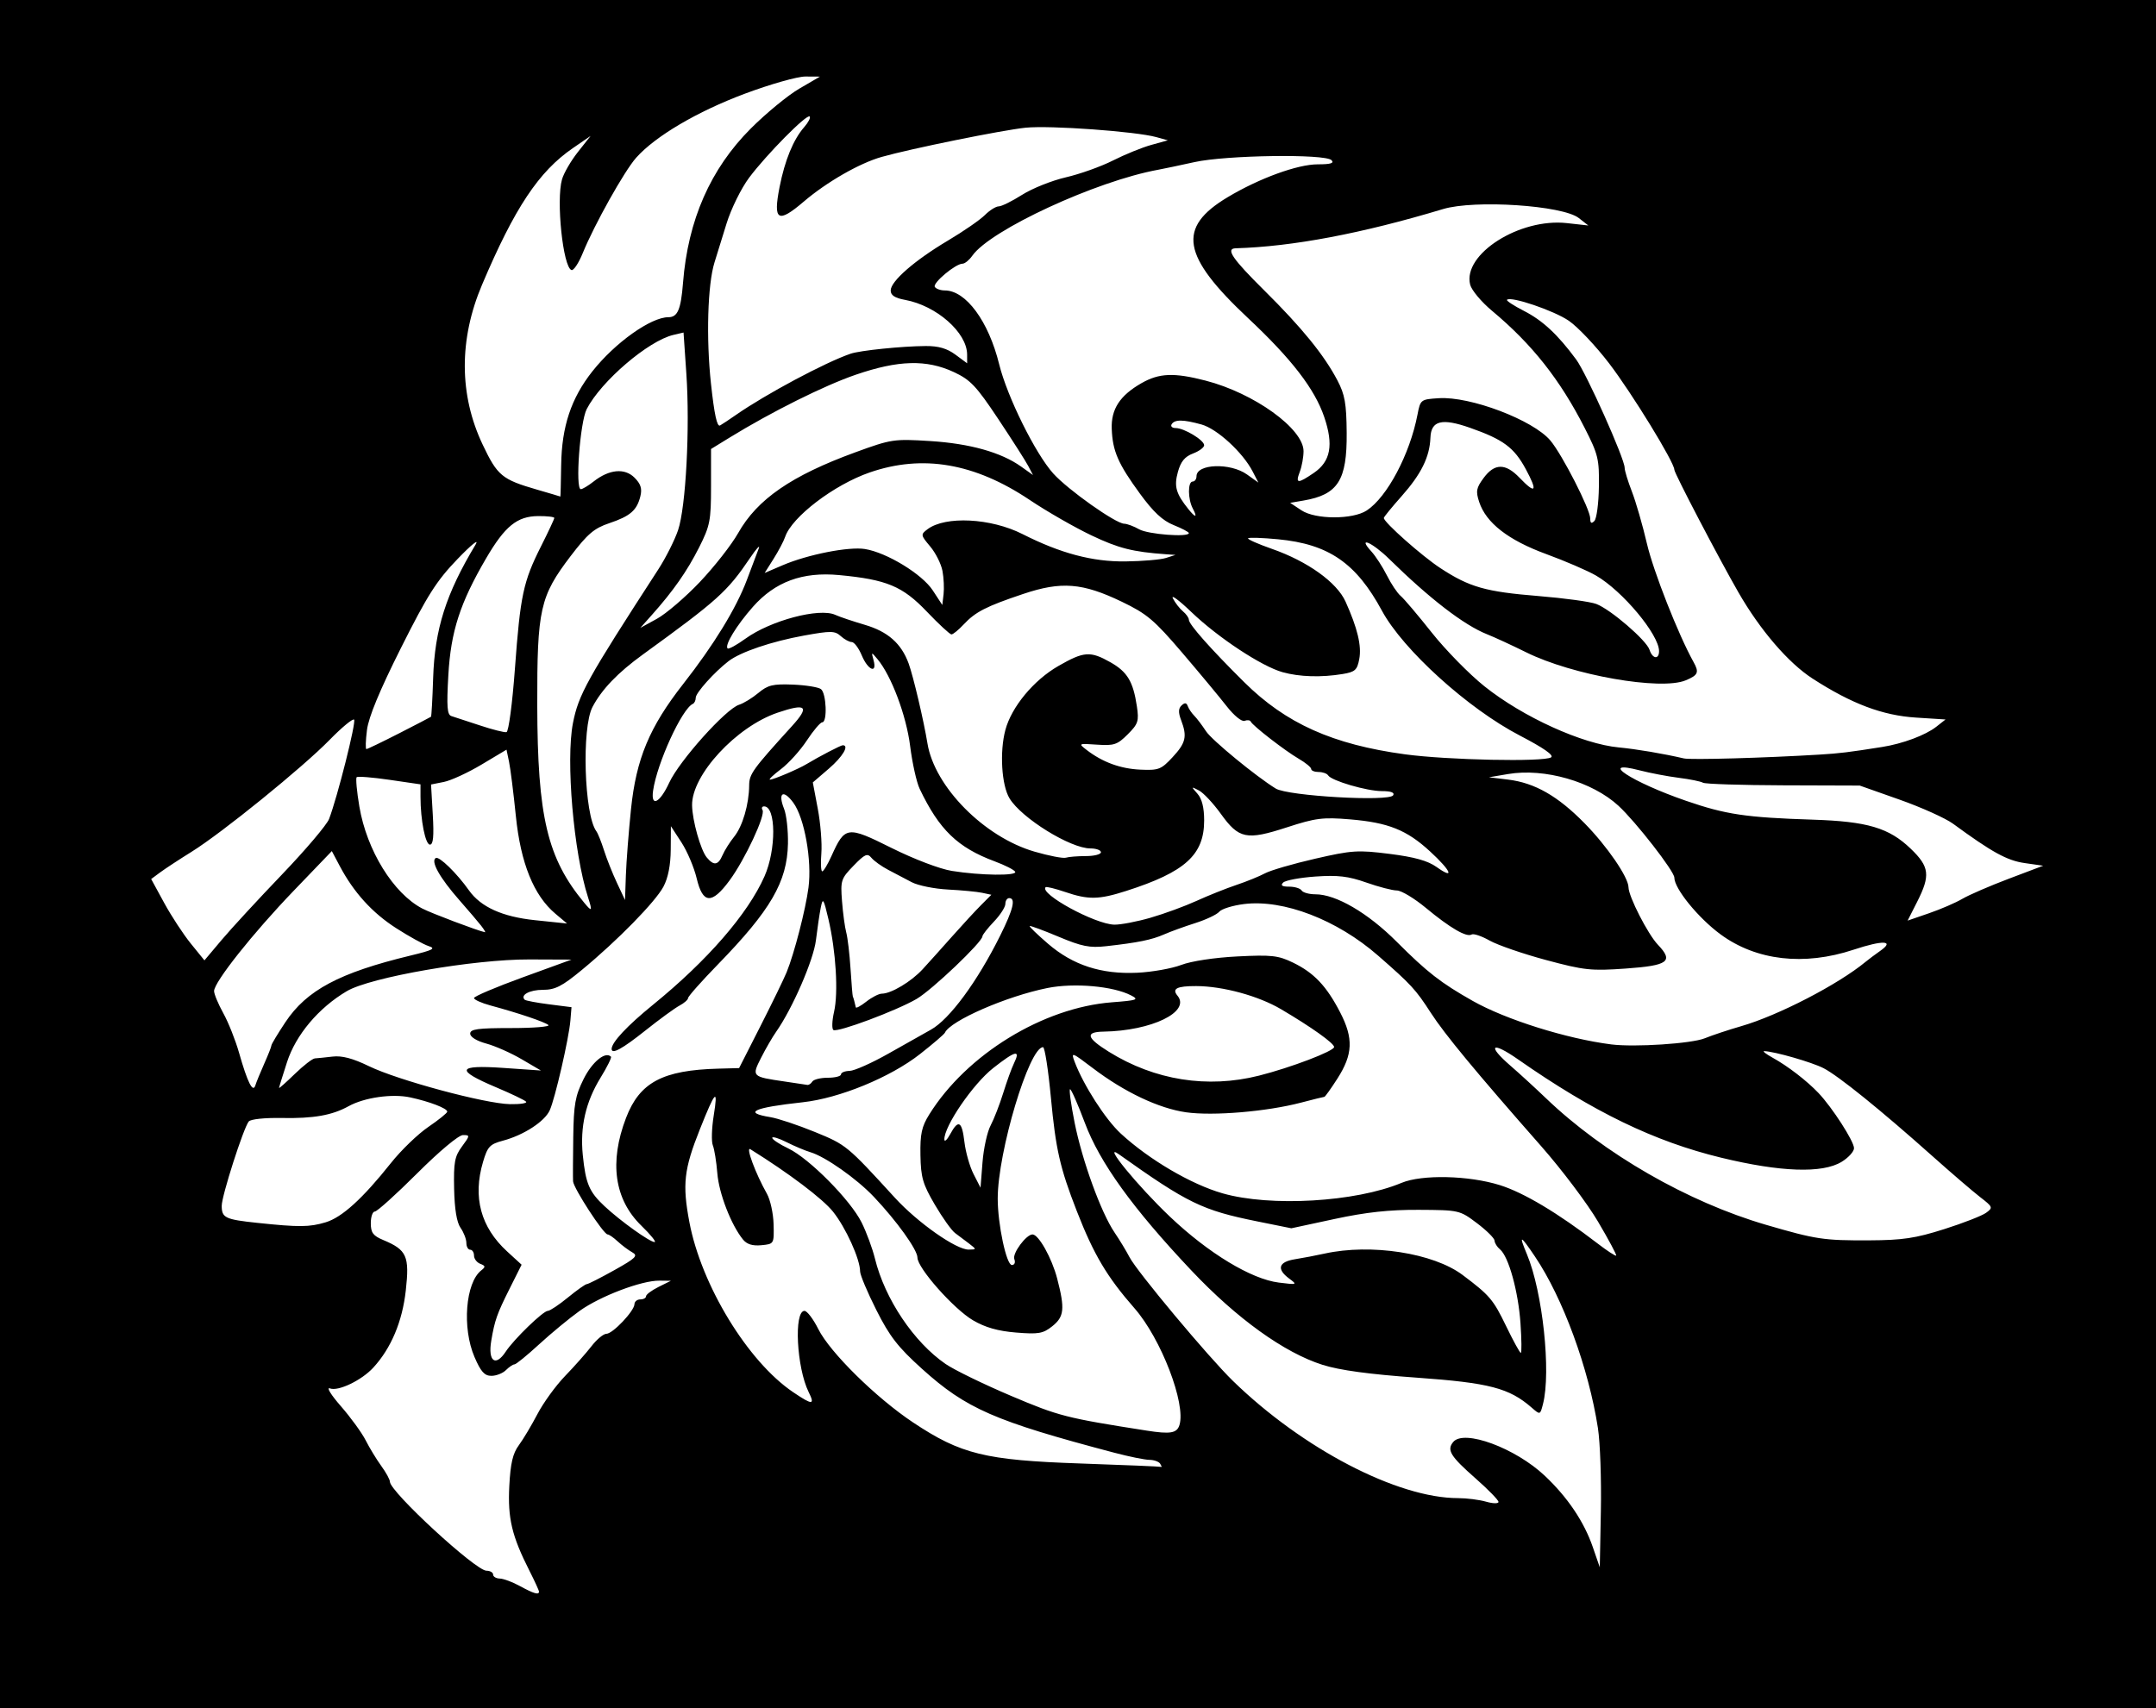<?xml version="1.0" encoding="UTF-8" standalone="no"?>
<!-- Created with Inkscape (http://www.inkscape.org/) -->

<svg
   xmlns:dc="http://purl.org/dc/elements/1.1/"
   xmlns:cc="http://creativecommons.org/ns#"
   xmlns:rdf="http://www.w3.org/1999/02/22-rdf-syntax-ns#"
   xmlns:svg="http://www.w3.org/2000/svg"
   xmlns="http://www.w3.org/2000/svg"
   xmlns:sodipodi="http://sodipodi.sourceforge.net/DTD/sodipodi-0.dtd"
   xmlns:inkscape="http://www.inkscape.org/namespaces/inkscape"
   width="159.173mm"
   height="126.153mm"
   viewBox="0 0 564 447"
   id="svg4736"
   version="1.1"
   inkscape:version="0.91 r13725"
   sodipodi:docname="lion head. - inverse 2svg.svg">
  <defs
     id="defs4738" />
  <sodipodi:namedview
     id="base"
     pagecolor="#ffffff"
     bordercolor="#666666"
     borderopacity="1.0"
     inkscape:pageopacity="0.0"
     inkscape:pageshadow="2"
     inkscape:zoom="0.98994949"
     inkscape:cx="250.71947"
     inkscape:cy="224.77689"
     inkscape:document-units="px"
     inkscape:current-layer="layer1"
     showgrid="false"
     fit-margin-top="0"
     fit-margin-left="0"
     fit-margin-right="0"
     fit-margin-bottom="0" />
  <g
     inkscape:label="Layer 1"
     inkscape:groupmode="layer"
     id="layer1"
     transform="translate(-86.888,-382.687)">
    <path
       style="fill:#000000"
       d="m 86.888,606.187 0,-223.5 282,0 282,0 0,223.5 0,223.5 -282,0 -282,0 0,-223.5 z M 227.888,799.154 c 0,-0.293 -1.126,-2.755 -2.502,-5.47 -4.601,-9.08 -5.706,-13.723 -5.269,-22.151 0.308,-5.942 0.915,-8.55 2.484,-10.672 1.142,-1.545 3.343,-5.231 4.892,-8.193 1.549,-2.962 4.794,-7.431 7.213,-9.933 2.418,-2.501 5.527,-6.01 6.908,-7.798 1.381,-1.788 3.139,-3.25 3.907,-3.25 1.656,0 7.296,-5.956 7.338,-7.75 0.016,-0.688 0.704,-1.25 1.529,-1.25 0.825,0 1.5,-0.368 1.5,-0.819 0,-0.45 1.463,-1.546 3.25,-2.436 l 3.25,-1.617 -3,-0.038 c -4.641,-0.059 -15.475,4.05 -20.878,7.918 -2.683,1.921 -7.448,5.855 -10.59,8.742 -3.142,2.888 -6.042,5.25 -6.444,5.25 -0.402,0 -1.406,0.675 -2.231,1.5 -0.825,0.825 -2.537,1.5 -3.805,1.5 -1.809,0 -2.763,-1.063 -4.429,-4.935 -3.272,-7.605 -2.349,-19.429 1.767,-22.654 1.168,-0.915 1.128,-1.19 -0.25,-1.719 -0.902,-0.346 -1.64,-1.319 -1.64,-2.161 0,-0.842 -0.45,-1.531 -1,-1.531 -0.55,0 -1,-0.8 -1,-1.777 0,-0.978 -0.682,-2.752 -1.516,-3.942 -1.005,-1.435 -1.574,-4.88 -1.688,-10.223 -0.147,-6.915 0.143,-8.484 2.046,-11.058 2.128,-2.879 2.139,-2.999 0.271,-2.999 -1.13,0 -6.146,4.192 -11.967,10 -5.512,5.5 -10.499,10 -11.084,10 -0.585,0 -1.063,1.373 -1.063,3.051 0,2.501 0.59,3.297 3.27,4.417 6.156,2.572 6.889,4.218 5.883,13.208 -0.911,8.146 -3.839,15.094 -8.499,20.17 -3.062,3.336 -9.181,6.271 -11.347,5.442 -1.002,-0.383 0.272,1.688 2.859,4.647 2.567,2.936 5.492,6.964 6.5,8.951 1.008,1.987 2.846,5.005 4.083,6.707 1.238,1.702 2.25,3.551 2.25,4.11 0,2.608 22.4,23.264 25.25,23.284 0.963,0.007 1.75,0.462 1.75,1.012 0,0.55 0.787,1.019 1.75,1.042 0.963,0.023 3.325,0.904 5.25,1.958 3.618,1.981 5,2.386 5,1.467 z M 504.907,756.403 c -2.425,-15.702 -9.155,-34.057 -16.474,-44.925 -3.872,-5.749 -4.309,-5.864 -2.087,-0.546 4.095,9.802 6.334,30.755 4.18,39.132 -0.738,2.871 -0.743,2.873 -2.939,0.956 -5.883,-5.139 -11.092,-6.5 -30.032,-7.852 -12.503,-0.892 -20.198,-1.938 -24.681,-3.356 -10.024,-3.17 -22.432,-12.097 -34.342,-24.711 -15.341,-16.247 -23.941,-28.174 -27.869,-38.655 -1.802,-4.807 -3.531,-8.745 -3.844,-8.75 -0.312,-0.005 0.219,3.928 1.181,8.74 2.002,10.016 6.922,23.548 10.454,28.753 1.326,1.953 3.084,4.854 3.907,6.446 1.943,3.758 20.651,26.147 27.06,32.385 18.244,17.758 43.041,30.666 58.911,30.666 2.238,0 5.528,0.419 7.312,0.93 1.798,0.516 3.243,0.542 3.243,0.059 0,-0.479 -2.685,-3.235 -5.967,-6.124 -6.639,-5.844 -7.624,-7.448 -5.868,-9.564 2.807,-3.383 16.247,1.582 23.948,8.847 5.966,5.628 10.271,12.023 12.558,18.655 l 1.829,5.303 0.283,-14.803 c 0.156,-8.142 -0.188,-17.856 -0.764,-21.588 z m -114.519,9.285 c -0.34,-0.55 -1.604,-1.008 -2.809,-1.017 -1.205,-0.009 -5.341,-0.849 -9.191,-1.866 -31.339,-8.276 -38.727,-11.501 -50.325,-21.967 -6.281,-5.669 -8.447,-8.459 -11.925,-15.365 -2.337,-4.641 -4.25,-9.187 -4.25,-10.101 0,-3.217 -3.757,-11.499 -7.108,-15.669 -2.722,-3.388 -11.531,-10.04 -21.588,-16.305 -1.332,-0.83 1.336,6.358 4.322,11.647 0.888,1.572 1.672,5.172 1.744,8 0.129,5.128 0.121,5.143 -3.209,5.462 -2.306,0.221 -3.793,-0.243 -4.809,-1.5 -3.101,-3.837 -6.277,-12.045 -6.701,-17.32 -0.244,-3.025 -0.773,-6.313 -1.176,-7.307 -0.403,-0.994 -0.3,-4.496 0.23,-7.784 1.19,-7.386 0.452,-6.656 -3.626,3.591 -4.164,10.462 -4.606,14.381 -2.742,24.266 3.116,16.521 15.276,36.474 27.105,44.48 5.096,3.449 5.809,3.449 4.101,0.004 -3.152,-6.358 -3.917,-21.25 -1.091,-21.25 0.678,0 2.3,2.138 3.605,4.75 3.054,6.117 15.127,18.011 24.838,24.469 12.466,8.29 18.839,9.855 43.605,10.708 11.55,0.398 21.139,0.802 21.309,0.898 0.17,0.097 0.031,-0.275 -0.309,-0.825 z m 5.031,-10.099 c 1.762,-5.553 -4.798,-22.637 -11.735,-30.559 -7.225,-8.251 -10.673,-14.06 -15.114,-25.462 -4.395,-11.284 -5.499,-16.119 -6.766,-29.63 -0.683,-7.287 -1.609,-13.25 -2.057,-13.25 -3.645,0 -11.86,27.44 -11.86,39.614 0,6.724 2.267,17.386 3.697,17.386 0.71,0 0.986,-0.663 0.645,-1.551 -0.566,-1.476 3.107,-6.449 4.764,-6.449 1.596,0 5.049,6.176 6.441,11.519 2.072,7.953 1.858,10.014 -1.297,12.519 -2.409,1.913 -3.583,2.116 -9.468,1.633 -4.732,-0.388 -8.053,-1.333 -11.236,-3.198 -5.042,-2.955 -14.546,-13.682 -14.546,-16.418 0,-2.028 -5.395,-9.549 -11.398,-15.89 -4.509,-4.763 -12.696,-10.523 -16.602,-11.682 -1.375,-0.408 -4.188,-1.593 -6.25,-2.633 -2.062,-1.041 -3.745,-1.545 -3.739,-1.122 0.006,0.424 1.897,1.67 4.202,2.77 5.484,2.617 16.249,13.486 19.177,19.362 1.271,2.551 2.843,6.809 3.493,9.461 2.585,10.553 10.181,21.883 18.491,27.582 2.269,1.556 9.975,5.309 17.125,8.341 12.526,5.311 14.352,5.778 35.5,9.091 6.154,0.964 7.861,0.677 8.531,-1.435 z M 219.197,736.339 c 2.108,-3.217 9.784,-10.652 10.998,-10.652 0.543,0 2.91,-1.575 5.259,-3.5 2.349,-1.925 4.572,-3.5 4.941,-3.5 0.368,0 3.605,-1.642 7.193,-3.648 5.683,-3.178 6.285,-3.781 4.674,-4.683 -1.017,-0.569 -2.727,-1.853 -3.8,-2.852 -1.073,-0.999 -2.255,-1.817 -2.628,-1.817 -1.058,0 -8.934,-12.122 -9.036,-13.906 -0.05,-0.877 -0.027,-6.094 0.051,-11.594 0.122,-8.558 0.513,-10.745 2.712,-15.165 2.238,-4.5 5.682,-7.315 7.151,-5.846 0.226,0.226 -0.992,2.689 -2.705,5.473 -3.897,6.333 -5.405,12.883 -4.664,20.259 0.751,7.481 1.669,9.64 5.699,13.403 4.157,3.881 11.827,9.375 13.089,9.375 0.518,0 -1.038,-1.924 -3.457,-4.275 -7.073,-6.874 -8.46,-16.626 -4.014,-28.225 3.56,-9.287 9.557,-12.484 24.151,-12.876 l 5.422,-0.146 5.586,-10.989 c 3.072,-6.044 6.158,-12.397 6.858,-14.118 1.992,-4.9 4.948,-16.351 5.706,-22.11 0.938,-7.123 -1.054,-18.276 -3.972,-22.23 -2.65,-3.592 -4.099,-2.606 -2.405,1.635 0.622,1.559 1.075,5.662 1.006,9.119 -0.199,9.947 -4.518,17.379 -18.374,31.619 -4.263,4.381 -7.75,8.316 -7.75,8.745 0,0.429 -1.012,1.32 -2.25,1.979 -1.238,0.659 -5.263,3.6 -8.947,6.535 -6.037,4.811 -8.803,6.319 -8.803,4.801 0,-1.721 4.064,-6.063 10.809,-11.548 14.24,-11.58 24.814,-23.762 29.177,-33.611 3.101,-6.999 3.036,-18.306 -0.104,-18.306 -0.55,0 -0.735,0.429 -0.41,0.954 0.831,1.345 -4.603,12.956 -8.612,18.404 -4.667,6.341 -7.017,6.198 -8.614,-0.526 -0.675,-2.842 -2.469,-7.077 -3.987,-9.409 l -2.759,-4.241 -0.042,6.159 c -0.027,4.015 -0.69,7.378 -1.902,9.659 -2.116,3.981 -12.044,14.116 -21.358,21.8 -5.205,4.295 -6.979,5.2 -10.191,5.2 -3.468,0 -5.977,1.363 -4.757,2.584 0.248,0.248 3.105,0.79 6.35,1.204 l 5.899,0.753 -0.288,3.48 c -0.387,4.683 -4.014,20.451 -5.409,23.511 -1.336,2.933 -6.809,6.488 -12.204,7.928 -3.466,0.925 -4.048,1.541 -5.235,5.541 -2.743,9.245 -0.625,17.115 6.314,23.473 l 3.768,3.452 -3.146,6.287 c -3.312,6.619 -3.884,8.241 -4.79,13.594 -0.917,5.411 1.117,6.935 3.797,2.846 z m 265.442,-7.402 c -0.577,-8.353 -3.1,-17.466 -5.353,-19.335 -0.768,-0.638 -1.411,-1.667 -1.428,-2.287 -0.017,-0.62 -2.085,-2.675 -4.595,-4.567 -4.521,-3.407 -4.666,-3.44 -15.219,-3.497 -7.711,-0.041 -13.789,0.617 -22,2.385 l -11.345,2.442 -8.955,-1.81 c -14.352,-2.901 -18.129,-4.735 -36.197,-17.58 -4.475,-3.181 5.015,8.403 13.411,16.369 10.081,9.566 21.256,16.33 28.466,17.229 4.81,0.6 4.895,0.567 2.715,-1.046 -3.363,-2.489 -2.804,-4.373 1.5,-5.06 2.062,-0.329 5.55,-0.995 7.75,-1.481 12.155,-2.682 28.453,-0.157 36.111,5.596 7.097,5.331 8.009,6.404 11.4,13.413 1.857,3.838 3.578,6.979 3.826,6.979 0.247,0 0.209,-3.487 -0.086,-7.75 z m 20.264,-26.63 c -2.798,-4.737 -9.458,-13.581 -14.801,-19.653 -17.158,-19.503 -25.293,-29.336 -28.929,-34.967 -3.944,-6.108 -5.135,-7.4 -13.784,-14.957 -10.752,-9.394 -24.76,-14.779 -35.086,-13.489 -2.945,0.368 -5.852,1.269 -6.461,2.003 -0.609,0.734 -3.435,2.073 -6.28,2.976 -2.845,0.904 -6.523,2.239 -8.173,2.968 -3.192,1.41 -6.85,2.154 -15.153,3.081 -4.303,0.48 -6.355,0.07 -12.436,-2.484 -4.005,-1.683 -7.403,-2.939 -7.551,-2.791 -0.148,0.148 2.004,2.226 4.781,4.619 6.535,5.629 13.944,8.04 23.359,7.601 3.85,-0.18 9.025,-1.097 11.5,-2.04 2.645,-1.007 8.693,-1.925 14.671,-2.227 8.968,-0.453 10.69,-0.263 14.56,1.611 5.498,2.662 8.785,6.132 12.357,13.049 3.502,6.782 3.323,10.987 -0.739,17.317 -1.681,2.62 -3.213,4.764 -3.404,4.764 -0.191,0 -2.956,0.685 -6.146,1.522 -8.913,2.34 -22.974,3.521 -30.017,2.521 -7.15,-1.015 -16.164,-5.29 -24.466,-11.603 -5.455,-4.148 -5.687,-4.23 -4.714,-1.652 2.332,6.179 8.081,15.126 12.102,18.832 7.39,6.811 18.382,13.266 26.608,15.624 12.532,3.592 34.783,2.295 46.808,-2.73 5.361,-2.24 17.622,-1.96 25.739,0.588 6.268,1.967 15.145,7.272 25.628,15.314 2.468,1.893 4.628,3.302 4.8,3.129 0.172,-0.172 -1.976,-4.189 -4.774,-8.926 z m -164.514,5.767 c -1.1,-0.852 -2.742,-2.086 -3.648,-2.741 -0.907,-0.655 -3.291,-3.995 -5.3,-7.422 -3.163,-5.396 -3.667,-7.133 -3.77,-12.977 -0.097,-5.529 0.318,-7.448 2.3,-10.631 9.772,-15.696 29.751,-27.966 47.798,-29.356 6.645,-0.512 7.143,-0.692 5,-1.805 -4.677,-2.431 -14.91,-3.335 -21.88,-1.933 -10.73,2.158 -25.418,8.565 -26.824,11.701 -0.178,0.398 -3.103,2.907 -6.5,5.576 -7.747,6.088 -21.074,11.568 -30.676,12.615 -12.92,1.408 -15.762,2.714 -8.478,3.896 1.964,0.319 7.198,2.063 11.632,3.875 8.225,3.363 8.399,3.506 20.945,17.219 5.974,6.53 16.056,13.613 19.307,13.564 2.086,-0.032 2.086,-0.038 0.095,-1.581 z m 255.061,-3.762 c 4.983,-1.581 9.929,-3.51 10.991,-4.286 1.854,-1.355 1.792,-1.518 -1.561,-4.111 -1.92,-1.485 -7.541,-6.312 -12.491,-10.728 -13.565,-12.101 -24.596,-21.011 -28.477,-23.002 -3.056,-1.568 -12.771,-4.363 -15.508,-4.462 -0.541,-0.02 0.439,0.752 2.179,1.714 3.996,2.211 8.947,6.022 12.015,9.25 3.595,3.783 9.29,12.631 9.29,14.434 0,0.877 -1.462,2.487 -3.25,3.577 -5.026,3.065 -15.969,2.683 -31.538,-1.099 -17.464,-4.243 -33.411,-11.965 -53.074,-25.699 -6.968,-4.867 -8.261,-3.763 -1.967,1.68 2.294,1.984 6.456,5.798 9.25,8.476 15.149,14.52 37.116,27.156 57.58,33.122 13.111,3.822 15.05,4.114 27,4.058 8.708,-0.041 12.046,-0.54 19.561,-2.924 z m -423.381,-1.797 c 4.267,-1.278 9.674,-6.19 17.112,-15.545 2.635,-3.315 7.022,-7.547 9.748,-9.405 2.726,-1.858 4.957,-3.661 4.958,-4.007 0.003,-0.857 -4.613,-2.633 -9.693,-3.729 -4.708,-1.016 -11.997,0.026 -16.121,2.305 -4.322,2.388 -9.162,3.243 -17.471,3.084 -4.457,-0.085 -8.154,0.304 -8.645,0.91 -1.382,1.704 -7.069,19.448 -7.069,22.057 0,3.159 0.894,3.587 9.332,4.476 10.917,1.149 13.598,1.128 17.848,-0.146 z M 346.023,677.187 c 0.877,-1.65 2.363,-5.475 3.301,-8.5 0.939,-3.025 2.2,-6.512 2.804,-7.748 1.808,-3.706 0.466,-3.409 -5.397,1.192 -5.313,4.17 -12.906,15.272 -12.803,18.719 0.022,0.736 0.711,0.1 1.532,-1.412 2.138,-3.94 3.07,-3.42 3.721,2.078 0.314,2.655 1.39,6.427 2.389,8.383 l 1.818,3.555 0.52,-6.633 c 0.286,-3.648 1.238,-7.983 2.115,-9.633 z m -121.528,-6.25 c -0.4,-0.412 -3.925,-2.1 -7.834,-3.75 -10.749,-4.537 -10.247,-5.91 1.851,-5.074 l 9.876,0.683 -5.055,-2.963 c -2.78,-1.63 -6.943,-3.472 -9.25,-4.093 -2.498,-0.673 -4.195,-1.721 -4.195,-2.591 0,-1.191 1.981,-1.461 10.7,-1.461 5.885,0 10.273,-0.359 9.75,-0.798 -0.979,-0.823 -7.735,-3.102 -15.2,-5.128 -2.337,-0.634 -4.25,-1.503 -4.25,-1.93 0,-0.427 5.737,-2.864 12.75,-5.415 l 12.75,-4.639 -11,-0.044 c -14.546,-0.058 -41.614,4.647 -47.795,8.308 -7.375,4.368 -13.308,11.416 -15.625,18.562 -1.144,3.528 -2.08,6.565 -2.08,6.749 0,0.184 1.854,-1.466 4.121,-3.665 2.266,-2.199 4.629,-4.028 5.25,-4.063 0.621,-0.035 2.704,-0.248 4.629,-0.474 2.456,-0.288 5.29,0.46 9.5,2.506 7.555,3.673 30.407,9.828 36.917,9.944 2.704,0.048 4.59,-0.25 4.19,-0.663 z m -68.477,-9.945 c 1.029,-2.307 1.871,-4.452 1.871,-4.765 0,-0.314 1.646,-3.049 3.657,-6.078 5.566,-8.383 14.123,-12.94 32.741,-17.435 5.9,-1.425 6.698,-1.845 4.714,-2.482 -1.314,-0.422 -5.139,-2.535 -8.5,-4.696 -6.257,-4.022 -11.077,-9.337 -14.741,-16.253 l -2.068,-3.904 -9.996,10.404 c -10.673,11.11 -20.806,23.881 -20.806,26.225 0,0.785 1.089,3.396 2.42,5.803 1.331,2.407 3.187,7.076 4.123,10.376 2.186,7.705 3.617,10.562 4.254,8.497 0.254,-0.824 1.304,-3.385 2.332,-5.692 z m 143.371,4.695 c 0.34,-0.55 2.166,-1 4.059,-1 1.893,0 3.441,-0.394 3.441,-0.875 0,-0.481 1.012,-0.893 2.25,-0.915 1.238,-0.022 5.85,-2.081 10.25,-4.576 4.4,-2.495 9.35,-5.284 11,-6.198 4.896,-2.714 12.153,-12.567 18.16,-24.658 3.417,-6.877 4.111,-9.778 2.34,-9.778 -0.55,0 -1,0.679 -1,1.509 0,0.83 -1.35,2.922 -3,4.648 -1.65,1.727 -3,3.451 -3,3.833 0,1.488 -13.172,14.026 -17.22,16.39 -5.246,3.064 -20.648,8.82 -21.761,8.132 -0.445,-0.275 -0.371,-2.416 0.165,-4.756 1.153,-5.034 0.495,-15.866 -1.472,-24.256 -1.275,-5.439 -1.463,-5.719 -2.007,-3 -0.33,1.65 -0.896,5.475 -1.259,8.5 -0.622,5.194 -6.151,17.917 -10.428,24 -0.967,1.375 -2.73,4.421 -3.919,6.77 -2.49,4.92 -2.452,4.959 6.158,6.216 2.883,0.421 5.552,0.821 5.932,0.89 0.38,0.069 0.969,-0.325 1.309,-0.875 z m 116.856,-1.552 c 8.289,-2.093 19.644,-6.421 19.644,-7.488 0,-0.976 -5.943,-5.21 -13.881,-9.89 -5.929,-3.496 -15.231,-6.033 -22.202,-6.055 -5.061,-0.016 -6.415,0.68 -4.891,2.516 3.497,4.214 -6.757,9.195 -19.359,9.405 -4.875,0.081 -4.463,1.62 1.41,5.272 11.994,7.459 25.779,9.649 39.279,6.24 z m 116.599,-9.771 c 1.95,-0.793 6.246,-2.22 9.546,-3.172 9.645,-2.781 25.334,-10.896 32.5,-16.812 0.825,-0.681 2.546,-1.969 3.823,-2.862 3.937,-2.751 0.811,-2.901 -6.937,-0.333 -12.978,4.302 -25.468,2.855 -34.825,-4.033 -5.827,-4.289 -12.062,-11.956 -12.062,-14.831 0,-1.657 -10.056,-14.588 -14.616,-18.796 -6.862,-6.331 -19.346,-9.92 -28.884,-8.304 l -5,0.847 5,0.606 c 6.989,0.848 13.004,4.281 20.026,11.434 5.9,6.009 11.464,14.127 11.484,16.755 0.018,2.401 5.07,12.274 7.683,15.012 4.181,4.382 2.738,5.451 -8.424,6.242 -9.053,0.642 -10.831,0.451 -20.833,-2.234 -6.014,-1.615 -12.652,-3.904 -14.75,-5.086 -2.098,-1.183 -4.222,-1.898 -4.721,-1.59 -1.305,0.807 -5.651,-1.723 -11.958,-6.96 -3.021,-2.509 -6.438,-4.561 -7.593,-4.561 -1.155,0 -4.758,-0.937 -8.007,-2.081 -4.697,-1.655 -7.419,-1.976 -13.289,-1.567 -4.061,0.283 -7.863,0.994 -8.45,1.581 -0.756,0.756 -0.297,1.067 1.574,1.067 1.453,0 2.919,0.45 3.259,1 0.34,0.55 1.969,1 3.621,1 5.376,0 13.694,4.858 21.226,12.396 7.996,8.003 11.54,10.762 19.891,15.489 8.669,4.907 24.599,9.912 36.262,11.394 6.091,0.774 21.017,-0.204 24.454,-1.601 z M 317.573,642.687 c 2.436,0 7.696,-3.148 10.674,-6.389 1.572,-1.711 5.054,-5.586 7.737,-8.611 2.683,-3.025 6.084,-6.71 7.559,-8.189 l 2.681,-2.689 -2.417,-0.515 c -1.33,-0.283 -5.342,-0.667 -8.917,-0.852 -3.575,-0.185 -7.85,-1.05 -9.5,-1.921 -1.65,-0.872 -4.415,-2.325 -6.145,-3.23 -1.73,-0.905 -3.703,-2.318 -4.385,-3.139 -1.07,-1.289 -1.714,-1.006 -4.692,2.061 -3.275,3.372 -3.43,3.848 -3.013,9.265 0.242,3.141 0.742,6.835 1.111,8.21 0.369,1.375 0.873,5.65 1.119,9.5 0.246,3.85 0.517,7.112 0.601,7.25 0.142,0.232 0.481,1.462 0.778,2.823 0.069,0.315 1.311,-0.36 2.76,-1.5 1.449,-1.14 3.272,-2.073 4.05,-2.073 z M 160.65,611.51 c 6.194,-6.463 11.74,-13.005 12.325,-14.537 2.195,-5.747 7.14,-25.392 6.542,-25.991 -0.342,-0.342 -3.22,2.039 -6.395,5.291 -7.051,7.224 -28.165,24.346 -36.119,29.291 -3.206,1.993 -6.895,4.412 -8.2,5.377 l -2.371,1.754 3.404,6.246 c 1.872,3.435 5.007,8.223 6.967,10.64 l 3.563,4.394 4.512,-5.357 c 2.481,-2.946 9.579,-10.645 15.773,-17.108 z m 52.127,13.427 c -0.746,-0.963 -3.308,-3.972 -5.694,-6.687 -5.18,-5.897 -7.593,-10.198 -6.205,-11.056 0.876,-0.541 5.503,3.965 8.685,8.459 3.087,4.359 8.746,6.92 17.245,7.805 l 8.42,0.877 -3.059,-2.573 c -5.662,-4.764 -9.086,-13.234 -10.339,-25.573 -0.614,-6.05 -1.414,-12.428 -1.779,-14.173 l -0.663,-3.173 -6.5,3.886 c -3.575,2.137 -8.017,4.188 -9.871,4.557 l -3.371,0.672 0.455,7.866 c 0.33,5.7 0.125,7.866 -0.743,7.866 -1.204,0 -2.471,-6.421 -2.471,-12.525 l 0,-3.245 -8.098,-1.184 c -4.454,-0.651 -8.324,-0.957 -8.601,-0.68 -0.277,0.277 0.04,3.73 0.705,7.672 1.932,11.455 8.882,22.72 16.466,26.688 2.32,1.214 14.508,5.821 16.4,6.199 0.205,0.041 -0.238,-0.713 -0.984,-1.676 z m 175.115,-2.127 c 3.573,-1.033 8.972,-3.01 11.997,-4.394 3.025,-1.384 7.718,-3.261 10.428,-4.171 2.71,-0.91 6.085,-2.283 7.5,-3.051 1.415,-0.768 7.297,-2.482 13.072,-3.808 9.693,-2.226 11.195,-2.323 19.547,-1.267 6.491,0.821 9.952,1.789 12.25,3.425 4.837,3.444 3.839,1.029 -1.672,-4.048 -6.139,-5.655 -10.941,-7.579 -21.014,-8.419 -7.08,-0.59 -8.949,-0.353 -16.482,2.098 -10.548,3.431 -12.55,3.021 -17.26,-3.535 -1.976,-2.75 -4.555,-5.505 -5.731,-6.122 -2.068,-1.084 -2.081,-1.056 -0.389,0.853 1.172,1.323 1.75,3.632 1.75,6.998 0,9.004 -4.964,13.494 -20.38,18.435 -7.186,2.303 -9.9,2.349 -15.996,0.272 -2.603,-0.887 -4.896,-1.449 -5.096,-1.248 -1.712,1.712 12.938,9.7 17.976,9.801 1.652,0.033 5.927,-0.785 9.5,-1.817 z m 212.348,-4.94 c 1.732,-1.02 7.197,-3.386 12.145,-5.257 l 8.996,-3.402 -4.859,-0.695 c -4.594,-0.657 -8.509,-2.809 -18.724,-10.291 -1.975,-1.447 -8.275,-4.285 -14,-6.308 l -10.409,-3.678 -20.006,-0.066 c -11.004,-0.036 -20.454,-0.341 -21,-0.678 -0.546,-0.337 -3.393,-0.916 -6.326,-1.287 -2.933,-0.371 -7.545,-1.249 -10.25,-1.951 -11.137,-2.889 -2.12,3.042 12.082,7.948 10.442,3.607 15.704,4.391 33.269,4.956 14.232,0.458 19.879,2.135 25.551,7.585 4.933,4.74 5.206,6.984 1.693,13.917 l -2.487,4.909 5.588,-1.923 c 3.074,-1.057 7.005,-2.757 8.737,-3.778 z m -359.54,-0.433 c -3.756,-11.634 -5.841,-35.836 -3.926,-45.57 1.465,-7.448 3.646,-11.375 22.312,-40.18 1.96,-3.025 4.292,-7.65 5.181,-10.277 2.044,-6.04 3.138,-26.741 2.165,-40.968 l -0.735,-10.745 -2.654,0.623 c -6.553,1.537 -18.894,12.097 -22.669,19.397 -1.762,3.408 -3.054,20.971 -1.542,20.971 0.433,0 1.937,-0.904 3.342,-2.009 4.075,-3.205 8.121,-3.587 10.698,-1.009 1.636,1.636 2.026,2.866 1.538,4.854 -0.908,3.706 -2.655,5.221 -8.153,7.067 -3.945,1.325 -5.66,2.786 -10.09,8.596 -8.026,10.527 -8.786,13.923 -8.734,39 0.061,29.285 2.63,40.083 12.314,51.75 2.02,2.434 2.155,2.222 0.954,-1.5 z m 11.257,-23.057 c 1.355,-13.131 4.828,-21.46 13.639,-32.708 8.047,-10.272 13.887,-19.814 16.671,-27.239 1.288,-3.435 2.687,-7.146 3.109,-8.246 0.422,-1.1 -0.603,0.025 -2.279,2.5 -5.974,8.825 -8.411,11.021 -28.036,25.255 -6.567,4.763 -10.728,9.095 -13.169,13.711 -2.882,5.45 -2.184,28.228 0.998,32.534 0.406,0.55 1.309,2.8 2.006,5 0.697,2.2 2.218,6.025 3.38,8.5 l 2.113,4.5 0.227,-6.5 c 0.125,-3.575 0.728,-11.363 1.341,-17.307 z m 100.481,16.386 c -0.313,-0.507 -2.702,-1.715 -5.309,-2.684 -9.733,-3.62 -14.551,-8.275 -19.662,-18.992 -0.812,-1.704 -1.934,-6.741 -2.492,-11.195 -1,-7.979 -4.899,-18.37 -8.52,-22.708 -1.651,-1.978 -1.663,-1.975 -1.05,0.25 1.001,3.636 -1.455,2.64 -3.08,-1.25 -0.804,-1.925 -1.983,-3.5 -2.62,-3.5 -0.637,0 -1.935,-0.703 -2.884,-1.562 -1.541,-1.395 -2.567,-1.41 -9.579,-0.143 -8.483,1.533 -16.669,4.309 -19.774,6.705 -3.709,2.862 -8.578,8.286 -8.578,9.557 0,0.702 -0.338,1.427 -0.75,1.61 -2.853,1.268 -9.396,15.56 -10.41,22.74 -0.622,4.405 1.764,3.209 4.228,-2.119 2.654,-5.739 14.812,-19.304 18.272,-20.386 1.188,-0.372 3.461,-1.764 5.052,-3.094 2.463,-2.059 3.798,-2.382 9,-2.176 3.359,0.133 6.671,0.663 7.358,1.177 1.424,1.065 1.726,8.69 0.344,8.69 -0.498,0 -2.312,2.138 -4.031,4.75 -1.719,2.612 -4.766,5.987 -6.772,7.5 -2.006,1.512 -3.298,2.75 -2.87,2.75 0.912,0 7.413,-2.764 9.579,-4.073 3.207,-1.938 8.947,-4.927 9.46,-4.927 1.771,0 -0.01,3 -3.631,6.114 l -4.202,3.614 1.304,6.913 c 0.717,3.802 1.135,9.038 0.929,11.636 -0.207,2.597 -0.103,4.723 0.23,4.723 0.333,0 1.411,-1.787 2.396,-3.97 3.557,-7.887 4.094,-7.961 15.733,-2.157 5.894,2.939 12.628,5.504 15.781,6.01 7.549,1.213 17.248,1.328 16.549,0.196 z m -76.533,-4.329 c 0.531,-1.238 1.9,-3.41 3.042,-4.827 2.204,-2.738 3.879,-8.472 3.919,-13.423 0.024,-2.973 0.889,-4.171 11.188,-15.5 4.728,-5.201 3.787,-6.082 -3.762,-3.519 -10.822,3.674 -22.485,16.312 -22.36,24.229 0.063,3.983 2.24,11.723 3.84,13.65 1.849,2.228 2.985,2.06 4.132,-0.61 z m 95.066,0.25 c 2.155,0 3.918,-0.45 3.918,-1 0,-0.55 -1.241,-1 -2.758,-1 -5.224,0 -18.001,-7.911 -21.155,-13.098 -2.09,-3.437 -2.619,-12.212 -1.08,-17.925 1.627,-6.04 7.401,-13.005 13.858,-16.714 6.682,-3.839 8.351,-3.957 13.636,-0.965 4.41,2.497 5.935,5.041 6.9,11.509 0.579,3.882 0.342,4.606 -2.397,7.345 -2.711,2.711 -3.577,3.002 -8.017,2.694 -4.892,-0.339 -4.939,-0.316 -2.732,1.382 4.17,3.208 8.833,4.919 14.052,5.156 4.787,0.218 5.448,-0.038 8.444,-3.269 3.474,-3.747 3.851,-5.403 2.213,-9.712 -0.749,-1.97 -0.714,-3.03 0.125,-3.815 0.842,-0.787 1.29,-0.738 1.626,0.181 0.255,0.697 1.017,1.822 1.692,2.5 0.675,0.678 2.065,2.512 3.088,4.077 1.512,2.312 13.024,11.775 18.233,14.988 3.165,1.952 29.656,3.475 30.713,1.766 0.445,-0.721 -0.566,-1.098 -2.942,-1.098 -3.948,0 -13.199,-2.709 -14.071,-4.12 -0.299,-0.484 -1.417,-0.88 -2.485,-0.88 -1.068,0 -1.941,-0.353 -1.941,-0.784 0,-0.431 -1.462,-1.635 -3.25,-2.675 -3.62,-2.105 -12.076,-8.657 -12.565,-9.735 -0.173,-0.382 -0.902,-0.468 -1.621,-0.193 -0.732,0.281 -2.778,-1.39 -4.659,-3.806 -1.844,-2.369 -7.094,-8.686 -11.668,-14.038 -7.317,-8.563 -9.211,-10.162 -15.783,-13.323 -10.294,-4.951 -15.821,-5.386 -25.808,-2.03 -9.717,3.265 -12.486,4.686 -15.572,7.989 -1.333,1.427 -2.764,2.595 -3.179,2.595 -0.415,0 -3.314,-2.683 -6.443,-5.963 -6.356,-6.664 -10.507,-8.393 -22.954,-9.564 -9.581,-0.901 -16.767,1.753 -22.568,8.337 -4.299,4.879 -7.428,10.027 -6.599,10.857 0.264,0.264 2.362,-0.882 4.661,-2.547 6.569,-4.758 19.35,-8.151 23.506,-6.239 1.1,0.506 4.581,1.68 7.736,2.609 6.036,1.777 9.551,4.883 11.462,10.129 1.21,3.321 3.963,15.018 4.916,20.883 1.844,11.35 14.819,24.491 27.965,28.323 3.807,1.11 7.521,1.828 8.254,1.597 0.732,-0.231 3.095,-0.42 5.25,-0.42 z M 492.647,580.858 c 0.829,-0.526 -1.974,-2.48 -8.209,-5.723 -13.533,-7.038 -30.512,-22.416 -36.038,-32.639 -6.754,-12.495 -13.935,-17.437 -27.172,-18.702 -4.073,-0.389 -7.604,-0.509 -7.847,-0.266 -0.243,0.243 2.564,1.492 6.238,2.776 9.323,3.258 16.979,8.747 19.259,13.809 3.127,6.943 4.234,11.572 3.588,15.013 -0.541,2.883 -1.099,3.386 -4.349,3.924 -5.603,0.926 -11.268,0.755 -15.696,-0.474 -5.49,-1.524 -16.883,-9.04 -23.899,-15.765 -3.226,-3.093 -5.388,-4.686 -4.805,-3.541 0.584,1.145 1.761,2.663 2.616,3.372 0.855,0.71 1.555,1.705 1.555,2.211 0,1.202 5.675,7.603 14.482,16.334 10.905,10.811 23.15,16.306 42.054,18.874 11.113,1.51 36.273,2.034 38.222,0.796 z m 70.241,-0.723 c 5.234,-0.318 7.513,-0.596 16.339,-1.992 5.409,-0.855 11.374,-3.085 14.199,-5.307 l 2.408,-1.894 -7.723,-0.493 c -8.767,-0.56 -16.805,-3.588 -27.037,-10.188 -6.343,-4.091 -13.726,-12.673 -19.419,-22.573 -5.149,-8.954 -16.767,-31.191 -16.767,-32.093 0,-1.934 -11.076,-19.996 -17.076,-27.847 -3.447,-4.51 -8.177,-9.514 -10.513,-11.121 -3.879,-2.669 -15.178,-6.506 -16.187,-5.497 -0.233,0.233 1.758,1.539 4.426,2.902 4.889,2.498 8.841,6.174 13.666,12.712 2.707,3.667 12.684,25.959 12.684,28.339 0,0.737 0.853,3.537 1.896,6.223 1.043,2.686 2.815,8.825 3.938,13.643 1.692,7.258 8.233,23.871 12.197,30.977 1.509,2.705 1.195,3.427 -2.077,4.782 -6.542,2.71 -29.605,-1.345 -41.695,-7.33 -3.718,-1.841 -8.335,-3.971 -10.26,-4.734 -6.016,-2.385 -15.032,-9.325 -25.599,-19.704 -4.458,-4.378 -8.414,-6.066 -4.689,-2 1.134,1.238 2.979,4.08 4.101,6.317 1.122,2.237 2.739,4.647 3.594,5.357 0.855,0.709 4.512,5.022 8.127,9.584 3.615,4.562 9.811,10.883 13.769,14.048 10.072,8.055 25.607,15.124 35.196,16.016 4.515,0.42 11.665,1.63 17,2.875 1.796,0.419 21.115,-0.125 35.5,-1 z m -371.576,-5.576 c 4.442,-2.271 8.186,-4.219 8.32,-4.328 0.135,-0.11 0.389,-4.664 0.564,-10.121 0.412,-12.797 3.35,-22.045 11.095,-34.922 1.014,-1.686 -1.054,-0.03 -4.72,3.778 -5.483,5.696 -7.842,9.406 -14.782,23.237 -5.583,11.128 -8.466,18.083 -8.901,21.472 -0.354,2.757 -0.42,5.013 -0.148,5.013 0.272,0 4.129,-1.858 8.571,-4.129 z m 30.281,-16.952 c 1.405,-19.139 2.175,-22.746 6.836,-32.001 1.902,-3.777 3.459,-7.104 3.459,-7.393 0,-0.289 -1.912,-0.509 -4.25,-0.489 -5.474,0.046 -8.668,2.645 -13.577,11.045 -6.833,11.694 -9.241,19.136 -9.888,30.569 -0.472,8.327 -0.315,10.38 0.816,10.721 0.77,0.232 4.099,1.323 7.399,2.424 3.3,1.101 6.45,1.899 7,1.772 0.555,-0.127 1.537,-7.541 2.205,-16.649 z m 299.295,-4.551 c 0,-4.311 -9.553,-15.76 -16.5,-19.776 -2.2,-1.272 -8.05,-3.797 -13,-5.611 -9.928,-3.638 -15.741,-8.152 -17.547,-13.624 -0.932,-2.824 -0.773,-3.681 1.172,-6.312 2.856,-3.862 5.704,-3.876 9.375,-0.044 4.257,4.443 4.828,3.658 1.638,-2.25 -3.059,-5.665 -5.878,-7.756 -14.584,-10.816 -7.381,-2.594 -10.193,-1.892 -10.362,2.589 -0.189,5.034 -2.405,9.524 -7.569,15.338 -2.542,2.863 -4.623,5.413 -4.623,5.668 0,1.119 9.974,9.965 14.798,13.123 7.616,4.987 11.802,6.18 25.645,7.304 6.772,0.55 13.585,1.483 15.139,2.074 3.755,1.428 13.138,9.509 13.927,11.996 0.756,2.383 2.491,2.62 2.491,0.341 z M 269.974,534.96 c 3.784,-3.984 8.286,-9.735 10.005,-12.779 5.01,-8.877 13.938,-15.033 30.664,-21.144 9.418,-3.441 10.075,-3.54 19.544,-2.947 10.383,0.65 18.57,2.943 23.796,6.664 l 3.137,2.234 -1.265,-2.401 c -0.696,-1.32 -4.233,-6.86 -7.861,-12.31 -5.731,-8.611 -7.252,-10.215 -11.601,-12.24 -7.144,-3.327 -14.503,-3.128 -25.633,0.694 -8.272,2.84 -22.062,9.718 -33.122,16.52 l -4.75,2.921 0,9.786 c 0,8.968 -0.261,10.302 -3.118,15.963 -3.138,6.216 -6.752,11.384 -12.352,17.662 l -3.03,3.397 4.353,-2.388 c 2.394,-1.314 7.449,-5.648 11.233,-9.632 z m 63.456,-2.901 c -0.342,-1.822 -1.786,-4.697 -3.209,-6.388 -2.5,-2.972 -2.525,-3.124 -0.71,-4.498 4.675,-3.54 16.58,-2.937 24.86,1.26 9.954,5.045 18.301,7.262 26.943,7.155 4.441,-0.055 9.2,-0.46 10.575,-0.9 l 2.5,-0.801 -2.5,-0.177 c -8.687,-0.614 -12.366,-1.546 -19.5,-4.942 -4.4,-2.094 -11.66,-6.263 -16.134,-9.264 -14.367,-9.638 -28.018,-11.984 -41.866,-7.194 -9.338,3.23 -20.371,11.646 -22.122,16.877 -0.368,1.1 -1.723,3.669 -3.01,5.709 l -2.34,3.709 4.712,-2.02 c 6.552,-2.808 17.31,-4.926 21.539,-4.24 5.713,0.927 14.934,6.555 17.721,10.815 l 2.5,3.821 0.332,-2.805 c 0.182,-1.543 0.052,-4.296 -0.29,-6.118 z m 64.458,-9.88 c 0,-0.279 -1.791,-1.225 -3.98,-2.101 -2.888,-1.156 -5.311,-3.416 -8.833,-8.242 -5.709,-7.823 -7.144,-11.126 -7.36,-16.939 -0.191,-5.155 2.127,-8.719 7.766,-11.944 4.646,-2.657 8.496,-2.813 16.762,-0.682 12.71,3.277 25.644,12.592 25.644,18.468 0,1.549 -0.439,3.972 -0.975,5.382 -1.197,3.147 -0.582,3.2 3.658,0.315 4.414,-3.004 5.218,-7.319 2.728,-14.645 -2.492,-7.331 -8.523,-15.162 -19.898,-25.838 -17.398,-16.328 -18.653,-23.697 -5.39,-31.652 8.234,-4.939 18.299,-8.615 23.588,-8.615 3.385,0 4.386,-0.303 3.599,-1.09 -1.695,-1.695 -27.534,-1.329 -35.842,0.508 -3.832,0.847 -8.093,1.745 -9.468,1.994 -16.228,2.947 -43.929,15.759 -48.651,22.501 -0.804,1.148 -1.956,2.087 -2.561,2.087 -1.822,0 -7.868,5.06 -7.247,6.065 0.318,0.514 1.494,0.935 2.614,0.935 5.523,0 11.455,8.06 14.229,19.334 2.083,8.468 9.483,23.405 14.157,28.579 3.859,4.271 16.28,13.066 18.533,13.122 0.785,0.019 2.552,0.679 3.927,1.465 2.315,1.323 13,2.139 13,0.992 z m 107.266,-12.119 c 0.102,-7.258 -0.188,-8.458 -3.711,-15.373 -6.476,-12.708 -13.775,-21.939 -24.278,-30.702 -2.77,-2.311 -5.332,-5.381 -5.693,-6.822 -1.999,-7.964 12.938,-17.468 25.3,-16.098 l 5.616,0.623 -2.5,-1.954 c -4.242,-3.315 -27.232,-4.833 -35.5,-2.344 -21.267,6.403 -39.398,9.832 -54.25,10.26 -2.7,0.078 -0.899,2.73 7.5,11.052 9.809,9.718 15.618,16.863 19.105,23.499 1.958,3.725 2.368,6.045 2.431,13.742 0.102,12.433 -2.277,16.167 -11.287,17.714 l -3.5,0.601 2.964,1.964 c 3.649,2.418 13.396,2.441 17.061,0.04 5.347,-3.503 11.288,-14.717 13.284,-25.076 0.76,-3.944 0.839,-4.004 5.569,-4.308 8.25,-0.53 24.671,5.701 29.197,11.079 3.11,3.697 10.426,18.015 10.426,20.407 0,1.231 0.308,1.415 1.077,0.645 0.593,-0.593 1.127,-4.62 1.188,-8.95 z m -106.231,5.693 c -1.321,-2.469 -1.344,-7.066 -0.035,-7.066 0.55,0 1,-0.627 1,-1.393 0,-3.259 8.834,-3.573 13.192,-0.47 l 3.001,2.137 -1.518,-2.935 c -2.567,-4.964 -9.291,-11.138 -13.361,-12.268 -4.784,-1.329 -7.024,-1.349 -7.814,-0.07 -0.34,0.55 0.127,1 1.037,1 2.217,0 7.463,3.161 7.463,4.496 0,0.586 -1.314,1.561 -2.921,2.168 -2.139,0.807 -3.195,2.097 -3.947,4.818 -1.048,3.796 -0.515,5.673 2.772,9.768 1.859,2.316 2.419,2.225 1.13,-0.184 z m -165.234,-11.425 c 0.147,-10.056 2.613,-17.454 8.156,-24.467 5.923,-7.493 15.296,-14.173 19.886,-14.173 2.425,0 3.278,-2.005 3.831,-9 1.299,-16.436 7.179,-29.82 17.741,-40.383 3.999,-3.999 9.704,-8.689 12.678,-10.422 l 5.407,-3.151 -3.789,-0.022 c -2.094,-0.012 -9.197,2.001 -15.877,4.5 -12.443,4.655 -23.389,11.105 -28.415,16.746 -3.079,3.456 -10.923,17.466 -13.985,24.978 -1.064,2.61 -2.383,4.598 -2.931,4.418 -2.227,-0.733 -4.059,-18.239 -2.484,-23.732 0.471,-1.643 2.347,-4.872 4.169,-7.176 l 3.312,-4.188 -4.642,3.19 c -8.917,6.128 -15.223,15.615 -23.757,35.743 -6.075,14.327 -6.015,28.831 0.172,41.86 3.862,8.131 5.03,9.097 14.227,11.76 3.3,0.956 6.04,1.77 6.089,1.809 0.049,0.039 0.144,-3.691 0.211,-8.288 z m 45.691,-13.054 c 7.797,-5.437 23.401,-13.774 30.008,-16.033 2.494,-0.853 13.458,-1.975 19.674,-2.013 3.326,-0.021 5.561,0.627 7.75,2.245 l 3.076,2.274 -0.004,-2.28 c -0.009,-5.756 -8.015,-12.812 -16.246,-14.317 -2.665,-0.487 -3.75,-1.199 -3.75,-2.458 0,-2.427 6.27,-7.888 15.033,-13.094 4.018,-2.387 8.333,-5.368 9.59,-6.625 1.257,-1.257 2.893,-2.286 3.635,-2.286 0.742,0 3.504,-1.366 6.136,-3.035 2.632,-1.669 7.783,-3.727 11.446,-4.572 3.663,-0.845 9.203,-2.825 12.312,-4.4 3.109,-1.575 7.609,-3.406 10,-4.07 l 4.348,-1.207 -2.981,-0.833 c -5.339,-1.492 -27.862,-3.118 -34.217,-2.47 -6.106,0.623 -30.108,5.495 -37.683,7.65 -5.802,1.65 -14.367,6.568 -20.369,11.695 -6.773,5.787 -8.055,5.012 -6.317,-3.821 1.385,-7.042 3.596,-12.421 6.446,-15.683 1.079,-1.235 1.723,-2.486 1.429,-2.779 -0.737,-0.737 -11.304,9.95 -15.845,16.025 -2.07,2.769 -4.705,8.123 -5.906,12 -1.193,3.85 -2.614,8.438 -3.158,10.195 -1.788,5.777 -2.195,19.778 -0.919,31.628 0.874,8.109 1.599,11.452 2.387,11 0.623,-0.358 2.478,-1.589 4.124,-2.736 z"
       id="path4857"
       inkscape:connector-curvature="0" />
  </g>
</svg>
